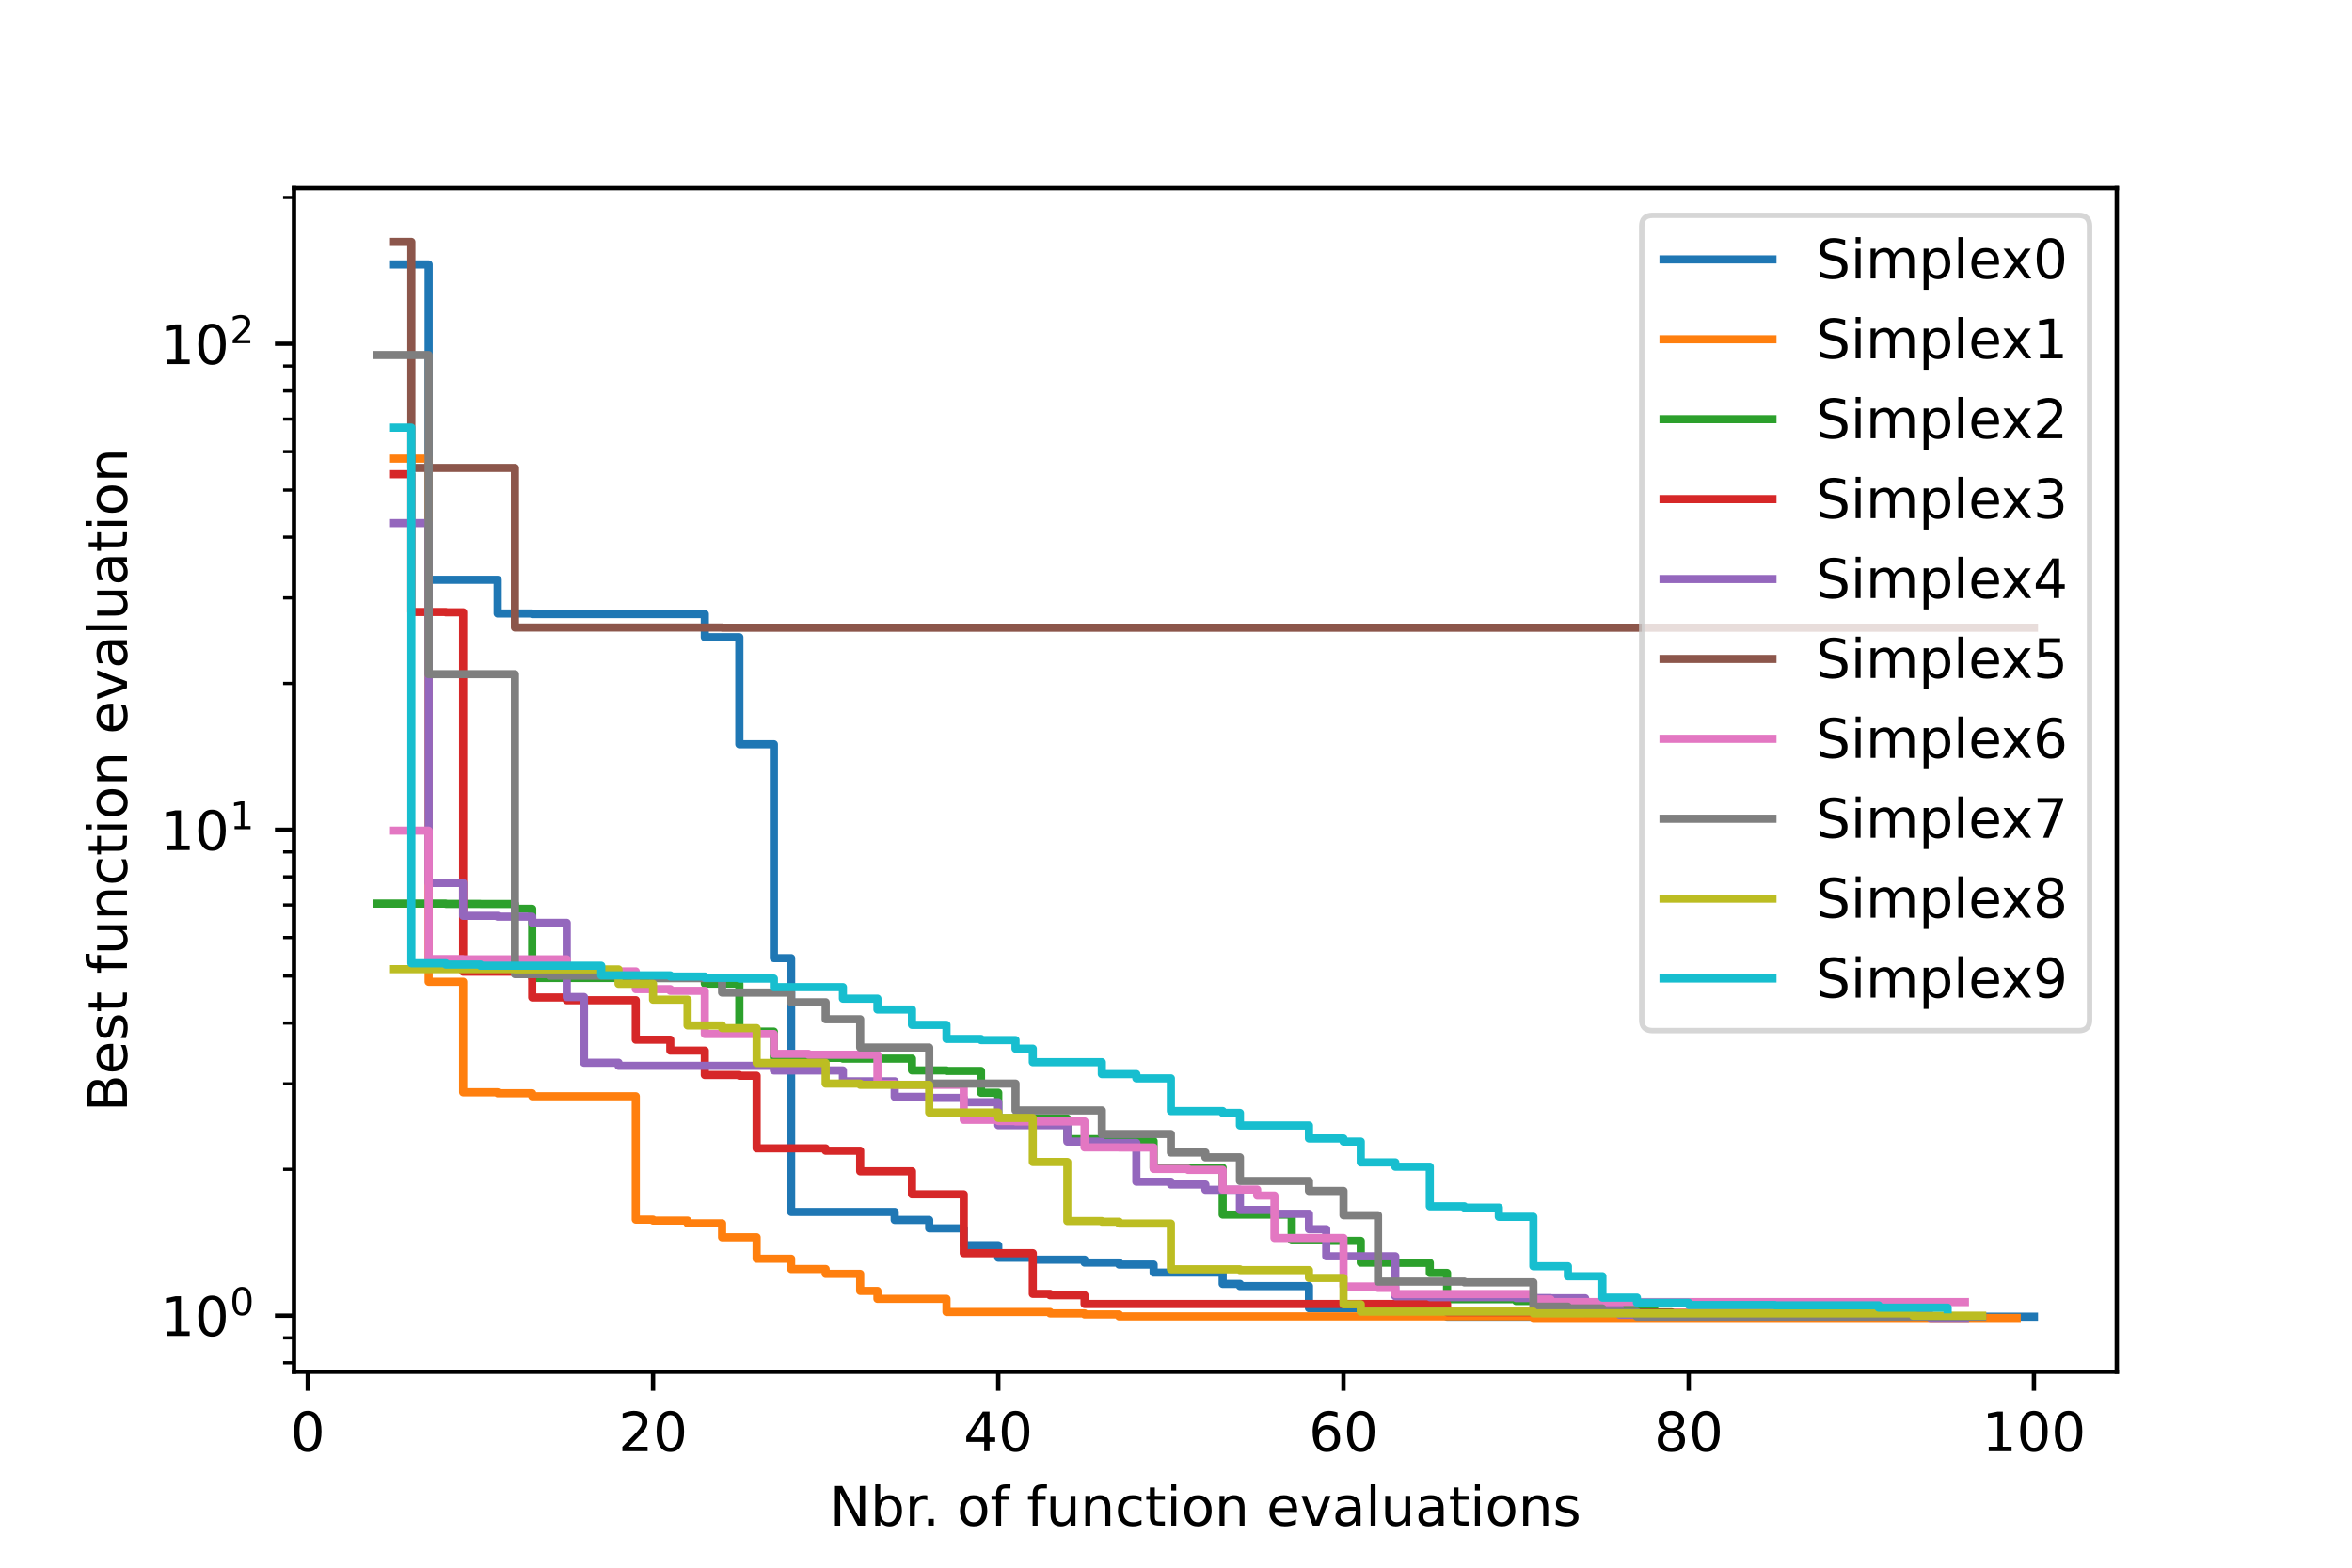 <?xml version="1.0" encoding="utf-8" standalone="no"?>
<!DOCTYPE svg PUBLIC "-//W3C//DTD SVG 1.1//EN"
  "http://www.w3.org/Graphics/SVG/1.1/DTD/svg11.dtd">
<!-- Created with matplotlib (https://matplotlib.org/) -->
<svg height="288pt" version="1.1" viewBox="0 0 432 288" width="432pt" xmlns="http://www.w3.org/2000/svg" xmlns:xlink="http://www.w3.org/1999/xlink">
 <defs>
  <style type="text/css">*{stroke-linecap:butt;stroke-linejoin:round;}</style>
 </defs>
 <g id="figure_1">
  <g id="patch_1">
   <path d="M 0 288 
L 432 288 
L 432 0 
L 0 0 
z
" style="fill:#ffffff;"/>
  </g>
  <g id="axes_1">
   <g id="patch_2">
    <path d="M 54 252 
L 388.8 252 
L 388.8 34.56 
L 54 34.56 
z
" style="fill:#ffffff;"/>
   </g>
   <g id="matplotlib.axis_1">
    <g id="xtick_1">
     <g id="line2d_1">
      <defs>
       <path d="M 0 0 
L 0 3.5 
" id="m7f0b4e3784" style="stroke:#000000;stroke-width:0.8;"/>
      </defs>
      <g>
       <use style="stroke:#000000;stroke-width:0.8;" x="56.536" xlink:href="#m7f0b4e3784" y="252"/>
      </g>
     </g>
     <g id="text_1">
      <!-- 0 -->
      <g transform="translate(53.355 266.598)scale(0.1 -0.1)">
       <defs>
        <path d="M 31.781 66.406 
Q 24.172 66.406 20.328 58.906 
Q 16.5 51.422 16.5 36.375 
Q 16.5 21.391 20.328 13.891 
Q 24.172 6.391 31.781 6.391 
Q 39.453 6.391 43.281 13.891 
Q 47.125 21.391 47.125 36.375 
Q 47.125 51.422 43.281 58.906 
Q 39.453 66.406 31.781 66.406 
z
M 31.781 74.219 
Q 44.047 74.219 50.516 64.516 
Q 56.984 54.828 56.984 36.375 
Q 56.984 17.969 50.516 8.266 
Q 44.047 -1.422 31.781 -1.422 
Q 19.531 -1.422 13.062 8.266 
Q 6.594 17.969 6.594 36.375 
Q 6.594 54.828 13.062 64.516 
Q 19.531 74.219 31.781 74.219 
z
" id="DejaVuSans-48"/>
       </defs>
       <use xlink:href="#DejaVuSans-48"/>
      </g>
     </g>
    </g>
    <g id="xtick_2">
     <g id="line2d_2">
      <g>
       <use style="stroke:#000000;stroke-width:0.8;" x="119.945" xlink:href="#m7f0b4e3784" y="252"/>
      </g>
     </g>
     <g id="text_2">
      <!-- 20 -->
      <g transform="translate(113.583 266.598)scale(0.1 -0.1)">
       <defs>
        <path d="M 19.188 8.297 
L 53.609 8.297 
L 53.609 0 
L 7.328 0 
L 7.328 8.297 
Q 12.938 14.109 22.625 23.891 
Q 32.328 33.688 34.812 36.531 
Q 39.547 41.844 41.422 45.531 
Q 43.312 49.219 43.312 52.781 
Q 43.312 58.594 39.234 62.25 
Q 35.156 65.922 28.609 65.922 
Q 23.969 65.922 18.812 64.312 
Q 13.672 62.703 7.812 59.422 
L 7.812 69.391 
Q 13.766 71.781 18.938 73 
Q 24.125 74.219 28.422 74.219 
Q 39.75 74.219 46.484 68.547 
Q 53.219 62.891 53.219 53.422 
Q 53.219 48.922 51.531 44.891 
Q 49.859 40.875 45.406 35.406 
Q 44.188 33.984 37.641 27.219 
Q 31.109 20.453 19.188 8.297 
z
" id="DejaVuSans-50"/>
       </defs>
       <use xlink:href="#DejaVuSans-50"/>
       <use x="63.623" xlink:href="#DejaVuSans-48"/>
      </g>
     </g>
    </g>
    <g id="xtick_3">
     <g id="line2d_3">
      <g>
       <use style="stroke:#000000;stroke-width:0.8;" x="183.355" xlink:href="#m7f0b4e3784" y="252"/>
      </g>
     </g>
     <g id="text_3">
      <!-- 40 -->
      <g transform="translate(176.992 266.598)scale(0.1 -0.1)">
       <defs>
        <path d="M 37.797 64.312 
L 12.891 25.391 
L 37.797 25.391 
z
M 35.203 72.906 
L 47.609 72.906 
L 47.609 25.391 
L 58.016 25.391 
L 58.016 17.188 
L 47.609 17.188 
L 47.609 0 
L 37.797 0 
L 37.797 17.188 
L 4.891 17.188 
L 4.891 26.703 
z
" id="DejaVuSans-52"/>
       </defs>
       <use xlink:href="#DejaVuSans-52"/>
       <use x="63.623" xlink:href="#DejaVuSans-48"/>
      </g>
     </g>
    </g>
    <g id="xtick_4">
     <g id="line2d_4">
      <g>
       <use style="stroke:#000000;stroke-width:0.8;" x="246.764" xlink:href="#m7f0b4e3784" y="252"/>
      </g>
     </g>
     <g id="text_4">
      <!-- 60 -->
      <g transform="translate(240.401 266.598)scale(0.1 -0.1)">
       <defs>
        <path d="M 33.016 40.375 
Q 26.375 40.375 22.484 35.828 
Q 18.609 31.297 18.609 23.391 
Q 18.609 15.531 22.484 10.953 
Q 26.375 6.391 33.016 6.391 
Q 39.656 6.391 43.531 10.953 
Q 47.406 15.531 47.406 23.391 
Q 47.406 31.297 43.531 35.828 
Q 39.656 40.375 33.016 40.375 
z
M 52.594 71.297 
L 52.594 62.312 
Q 48.875 64.062 45.094 64.984 
Q 41.312 65.922 37.594 65.922 
Q 27.828 65.922 22.672 59.328 
Q 17.531 52.734 16.797 39.406 
Q 19.672 43.656 24.016 45.922 
Q 28.375 48.188 33.594 48.188 
Q 44.578 48.188 50.953 41.516 
Q 57.328 34.859 57.328 23.391 
Q 57.328 12.156 50.688 5.359 
Q 44.047 -1.422 33.016 -1.422 
Q 20.359 -1.422 13.672 8.266 
Q 6.984 17.969 6.984 36.375 
Q 6.984 53.656 15.188 63.938 
Q 23.391 74.219 37.203 74.219 
Q 40.922 74.219 44.703 73.484 
Q 48.484 72.75 52.594 71.297 
z
" id="DejaVuSans-54"/>
       </defs>
       <use xlink:href="#DejaVuSans-54"/>
       <use x="63.623" xlink:href="#DejaVuSans-48"/>
      </g>
     </g>
    </g>
    <g id="xtick_5">
     <g id="line2d_5">
      <g>
       <use style="stroke:#000000;stroke-width:0.8;" x="310.173" xlink:href="#m7f0b4e3784" y="252"/>
      </g>
     </g>
     <g id="text_5">
      <!-- 80 -->
      <g transform="translate(303.81 266.598)scale(0.1 -0.1)">
       <defs>
        <path d="M 31.781 34.625 
Q 24.75 34.625 20.719 30.859 
Q 16.703 27.094 16.703 20.516 
Q 16.703 13.922 20.719 10.156 
Q 24.75 6.391 31.781 6.391 
Q 38.812 6.391 42.859 10.172 
Q 46.922 13.969 46.922 20.516 
Q 46.922 27.094 42.891 30.859 
Q 38.875 34.625 31.781 34.625 
z
M 21.922 38.812 
Q 15.578 40.375 12.031 44.719 
Q 8.5 49.078 8.5 55.328 
Q 8.5 64.062 14.719 69.141 
Q 20.953 74.219 31.781 74.219 
Q 42.672 74.219 48.875 69.141 
Q 55.078 64.062 55.078 55.328 
Q 55.078 49.078 51.531 44.719 
Q 48 40.375 41.703 38.812 
Q 48.828 37.156 52.797 32.312 
Q 56.781 27.484 56.781 20.516 
Q 56.781 9.906 50.312 4.234 
Q 43.844 -1.422 31.781 -1.422 
Q 19.734 -1.422 13.25 4.234 
Q 6.781 9.906 6.781 20.516 
Q 6.781 27.484 10.781 32.312 
Q 14.797 37.156 21.922 38.812 
z
M 18.312 54.391 
Q 18.312 48.734 21.844 45.562 
Q 25.391 42.391 31.781 42.391 
Q 38.141 42.391 41.719 45.562 
Q 45.312 48.734 45.312 54.391 
Q 45.312 60.062 41.719 63.234 
Q 38.141 66.406 31.781 66.406 
Q 25.391 66.406 21.844 63.234 
Q 18.312 60.062 18.312 54.391 
z
" id="DejaVuSans-56"/>
       </defs>
       <use xlink:href="#DejaVuSans-56"/>
       <use x="63.623" xlink:href="#DejaVuSans-48"/>
      </g>
     </g>
    </g>
    <g id="xtick_6">
     <g id="line2d_6">
      <g>
       <use style="stroke:#000000;stroke-width:0.8;" x="373.582" xlink:href="#m7f0b4e3784" y="252"/>
      </g>
     </g>
     <g id="text_6">
      <!-- 100 -->
      <g transform="translate(364.038 266.598)scale(0.1 -0.1)">
       <defs>
        <path d="M 12.406 8.297 
L 28.516 8.297 
L 28.516 63.922 
L 10.984 60.406 
L 10.984 69.391 
L 28.422 72.906 
L 38.281 72.906 
L 38.281 8.297 
L 54.391 8.297 
L 54.391 0 
L 12.406 0 
z
" id="DejaVuSans-49"/>
       </defs>
       <use xlink:href="#DejaVuSans-49"/>
       <use x="63.623" xlink:href="#DejaVuSans-48"/>
       <use x="127.246" xlink:href="#DejaVuSans-48"/>
      </g>
     </g>
    </g>
    <g id="text_7">
     <!-- Nbr. of function evaluations -->
     <g transform="translate(152.382 280.277)scale(0.1 -0.1)">
      <defs>
       <path d="M 9.812 72.906 
L 23.094 72.906 
L 55.422 11.922 
L 55.422 72.906 
L 64.984 72.906 
L 64.984 0 
L 51.703 0 
L 19.391 60.984 
L 19.391 0 
L 9.812 0 
z
" id="DejaVuSans-78"/>
       <path d="M 48.688 27.297 
Q 48.688 37.203 44.609 42.844 
Q 40.531 48.484 33.406 48.484 
Q 26.266 48.484 22.188 42.844 
Q 18.109 37.203 18.109 27.297 
Q 18.109 17.391 22.188 11.75 
Q 26.266 6.109 33.406 6.109 
Q 40.531 6.109 44.609 11.75 
Q 48.688 17.391 48.688 27.297 
z
M 18.109 46.391 
Q 20.953 51.266 25.266 53.625 
Q 29.594 56 35.594 56 
Q 45.562 56 51.781 48.094 
Q 58.016 40.188 58.016 27.297 
Q 58.016 14.406 51.781 6.484 
Q 45.562 -1.422 35.594 -1.422 
Q 29.594 -1.422 25.266 0.953 
Q 20.953 3.328 18.109 8.203 
L 18.109 0 
L 9.078 0 
L 9.078 75.984 
L 18.109 75.984 
z
" id="DejaVuSans-98"/>
       <path d="M 41.109 46.297 
Q 39.594 47.172 37.812 47.578 
Q 36.031 48 33.891 48 
Q 26.266 48 22.188 43.047 
Q 18.109 38.094 18.109 28.812 
L 18.109 0 
L 9.078 0 
L 9.078 54.688 
L 18.109 54.688 
L 18.109 46.188 
Q 20.953 51.172 25.484 53.578 
Q 30.031 56 36.531 56 
Q 37.453 56 38.578 55.875 
Q 39.703 55.766 41.062 55.516 
z
" id="DejaVuSans-114"/>
       <path d="M 10.688 12.406 
L 21 12.406 
L 21 0 
L 10.688 0 
z
" id="DejaVuSans-46"/>
       <path id="DejaVuSans-32"/>
       <path d="M 30.609 48.391 
Q 23.391 48.391 19.188 42.75 
Q 14.984 37.109 14.984 27.297 
Q 14.984 17.484 19.156 11.844 
Q 23.344 6.203 30.609 6.203 
Q 37.797 6.203 41.984 11.859 
Q 46.188 17.531 46.188 27.297 
Q 46.188 37.016 41.984 42.703 
Q 37.797 48.391 30.609 48.391 
z
M 30.609 56 
Q 42.328 56 49.016 48.375 
Q 55.719 40.766 55.719 27.297 
Q 55.719 13.875 49.016 6.219 
Q 42.328 -1.422 30.609 -1.422 
Q 18.844 -1.422 12.172 6.219 
Q 5.516 13.875 5.516 27.297 
Q 5.516 40.766 12.172 48.375 
Q 18.844 56 30.609 56 
z
" id="DejaVuSans-111"/>
       <path d="M 37.109 75.984 
L 37.109 68.5 
L 28.516 68.5 
Q 23.688 68.5 21.797 66.547 
Q 19.922 64.594 19.922 59.516 
L 19.922 54.688 
L 34.719 54.688 
L 34.719 47.703 
L 19.922 47.703 
L 19.922 0 
L 10.891 0 
L 10.891 47.703 
L 2.297 47.703 
L 2.297 54.688 
L 10.891 54.688 
L 10.891 58.5 
Q 10.891 67.625 15.141 71.797 
Q 19.391 75.984 28.609 75.984 
z
" id="DejaVuSans-102"/>
       <path d="M 8.5 21.578 
L 8.5 54.688 
L 17.484 54.688 
L 17.484 21.922 
Q 17.484 14.156 20.5 10.266 
Q 23.531 6.391 29.594 6.391 
Q 36.859 6.391 41.078 11.031 
Q 45.312 15.672 45.312 23.688 
L 45.312 54.688 
L 54.297 54.688 
L 54.297 0 
L 45.312 0 
L 45.312 8.406 
Q 42.047 3.422 37.719 1 
Q 33.406 -1.422 27.688 -1.422 
Q 18.266 -1.422 13.375 4.438 
Q 8.5 10.297 8.5 21.578 
z
M 31.109 56 
z
" id="DejaVuSans-117"/>
       <path d="M 54.891 33.016 
L 54.891 0 
L 45.906 0 
L 45.906 32.719 
Q 45.906 40.484 42.875 44.328 
Q 39.844 48.188 33.797 48.188 
Q 26.516 48.188 22.312 43.547 
Q 18.109 38.922 18.109 30.906 
L 18.109 0 
L 9.078 0 
L 9.078 54.688 
L 18.109 54.688 
L 18.109 46.188 
Q 21.344 51.125 25.703 53.562 
Q 30.078 56 35.797 56 
Q 45.219 56 50.047 50.172 
Q 54.891 44.344 54.891 33.016 
z
" id="DejaVuSans-110"/>
       <path d="M 48.781 52.594 
L 48.781 44.188 
Q 44.969 46.297 41.141 47.344 
Q 37.312 48.391 33.406 48.391 
Q 24.656 48.391 19.812 42.844 
Q 14.984 37.312 14.984 27.297 
Q 14.984 17.281 19.812 11.734 
Q 24.656 6.203 33.406 6.203 
Q 37.312 6.203 41.141 7.25 
Q 44.969 8.297 48.781 10.406 
L 48.781 2.094 
Q 45.016 0.344 40.984 -0.531 
Q 36.969 -1.422 32.422 -1.422 
Q 20.062 -1.422 12.781 6.344 
Q 5.516 14.109 5.516 27.297 
Q 5.516 40.672 12.859 48.328 
Q 20.219 56 33.016 56 
Q 37.156 56 41.109 55.141 
Q 45.062 54.297 48.781 52.594 
z
" id="DejaVuSans-99"/>
       <path d="M 18.312 70.219 
L 18.312 54.688 
L 36.812 54.688 
L 36.812 47.703 
L 18.312 47.703 
L 18.312 18.016 
Q 18.312 11.328 20.141 9.422 
Q 21.969 7.516 27.594 7.516 
L 36.812 7.516 
L 36.812 0 
L 27.594 0 
Q 17.188 0 13.234 3.875 
Q 9.281 7.766 9.281 18.016 
L 9.281 47.703 
L 2.688 47.703 
L 2.688 54.688 
L 9.281 54.688 
L 9.281 70.219 
z
" id="DejaVuSans-116"/>
       <path d="M 9.422 54.688 
L 18.406 54.688 
L 18.406 0 
L 9.422 0 
z
M 9.422 75.984 
L 18.406 75.984 
L 18.406 64.594 
L 9.422 64.594 
z
" id="DejaVuSans-105"/>
       <path d="M 56.203 29.594 
L 56.203 25.203 
L 14.891 25.203 
Q 15.484 15.922 20.484 11.062 
Q 25.484 6.203 34.422 6.203 
Q 39.594 6.203 44.453 7.469 
Q 49.312 8.734 54.109 11.281 
L 54.109 2.781 
Q 49.266 0.734 44.188 -0.344 
Q 39.109 -1.422 33.891 -1.422 
Q 20.797 -1.422 13.156 6.188 
Q 5.516 13.812 5.516 26.812 
Q 5.516 40.234 12.766 48.109 
Q 20.016 56 32.328 56 
Q 43.359 56 49.781 48.891 
Q 56.203 41.797 56.203 29.594 
z
M 47.219 32.234 
Q 47.125 39.594 43.094 43.984 
Q 39.062 48.391 32.422 48.391 
Q 24.906 48.391 20.391 44.141 
Q 15.875 39.891 15.188 32.172 
z
" id="DejaVuSans-101"/>
       <path d="M 2.984 54.688 
L 12.5 54.688 
L 29.594 8.797 
L 46.688 54.688 
L 56.203 54.688 
L 35.688 0 
L 23.484 0 
z
" id="DejaVuSans-118"/>
       <path d="M 34.281 27.484 
Q 23.391 27.484 19.188 25 
Q 14.984 22.516 14.984 16.5 
Q 14.984 11.719 18.141 8.906 
Q 21.297 6.109 26.703 6.109 
Q 34.188 6.109 38.703 11.406 
Q 43.219 16.703 43.219 25.484 
L 43.219 27.484 
z
M 52.203 31.203 
L 52.203 0 
L 43.219 0 
L 43.219 8.297 
Q 40.141 3.328 35.547 0.953 
Q 30.953 -1.422 24.312 -1.422 
Q 15.922 -1.422 10.953 3.297 
Q 6 8.016 6 15.922 
Q 6 25.141 12.172 29.828 
Q 18.359 34.516 30.609 34.516 
L 43.219 34.516 
L 43.219 35.406 
Q 43.219 41.609 39.141 45 
Q 35.062 48.391 27.688 48.391 
Q 23 48.391 18.547 47.266 
Q 14.109 46.141 10.016 43.891 
L 10.016 52.203 
Q 14.938 54.109 19.578 55.047 
Q 24.219 56 28.609 56 
Q 40.484 56 46.344 49.844 
Q 52.203 43.703 52.203 31.203 
z
" id="DejaVuSans-97"/>
       <path d="M 9.422 75.984 
L 18.406 75.984 
L 18.406 0 
L 9.422 0 
z
" id="DejaVuSans-108"/>
       <path d="M 44.281 53.078 
L 44.281 44.578 
Q 40.484 46.531 36.375 47.5 
Q 32.281 48.484 27.875 48.484 
Q 21.188 48.484 17.844 46.438 
Q 14.5 44.391 14.5 40.281 
Q 14.5 37.156 16.891 35.375 
Q 19.281 33.594 26.516 31.984 
L 29.594 31.297 
Q 39.156 29.25 43.188 25.516 
Q 47.219 21.781 47.219 15.094 
Q 47.219 7.469 41.188 3.016 
Q 35.156 -1.422 24.609 -1.422 
Q 20.219 -1.422 15.453 -0.562 
Q 10.688 0.297 5.422 2 
L 5.422 11.281 
Q 10.406 8.688 15.234 7.391 
Q 20.062 6.109 24.812 6.109 
Q 31.156 6.109 34.562 8.281 
Q 37.984 10.453 37.984 14.406 
Q 37.984 18.062 35.516 20.016 
Q 33.062 21.969 24.703 23.781 
L 21.578 24.516 
Q 13.234 26.266 9.516 29.906 
Q 5.812 33.547 5.812 39.891 
Q 5.812 47.609 11.281 51.797 
Q 16.75 56 26.812 56 
Q 31.781 56 36.172 55.266 
Q 40.578 54.547 44.281 53.078 
z
" id="DejaVuSans-115"/>
      </defs>
      <use xlink:href="#DejaVuSans-78"/>
      <use x="74.805" xlink:href="#DejaVuSans-98"/>
      <use x="138.281" xlink:href="#DejaVuSans-114"/>
      <use x="170.27" xlink:href="#DejaVuSans-46"/>
      <use x="202.057" xlink:href="#DejaVuSans-32"/>
      <use x="233.844" xlink:href="#DejaVuSans-111"/>
      <use x="295.025" xlink:href="#DejaVuSans-102"/>
      <use x="330.23" xlink:href="#DejaVuSans-32"/>
      <use x="362.018" xlink:href="#DejaVuSans-102"/>
      <use x="397.223" xlink:href="#DejaVuSans-117"/>
      <use x="460.602" xlink:href="#DejaVuSans-110"/>
      <use x="523.98" xlink:href="#DejaVuSans-99"/>
      <use x="578.961" xlink:href="#DejaVuSans-116"/>
      <use x="618.17" xlink:href="#DejaVuSans-105"/>
      <use x="645.953" xlink:href="#DejaVuSans-111"/>
      <use x="707.135" xlink:href="#DejaVuSans-110"/>
      <use x="770.514" xlink:href="#DejaVuSans-32"/>
      <use x="802.301" xlink:href="#DejaVuSans-101"/>
      <use x="863.824" xlink:href="#DejaVuSans-118"/>
      <use x="923.004" xlink:href="#DejaVuSans-97"/>
      <use x="984.283" xlink:href="#DejaVuSans-108"/>
      <use x="1012.066" xlink:href="#DejaVuSans-117"/>
      <use x="1075.445" xlink:href="#DejaVuSans-97"/>
      <use x="1136.725" xlink:href="#DejaVuSans-116"/>
      <use x="1175.934" xlink:href="#DejaVuSans-105"/>
      <use x="1203.717" xlink:href="#DejaVuSans-111"/>
      <use x="1264.898" xlink:href="#DejaVuSans-110"/>
      <use x="1328.277" xlink:href="#DejaVuSans-115"/>
     </g>
    </g>
   </g>
   <g id="matplotlib.axis_2">
    <g id="ytick_1">
     <g id="line2d_7">
      <defs>
       <path d="M 0 0 
L -3.5 0 
" id="md6ba3165e8" style="stroke:#000000;stroke-width:0.8;"/>
      </defs>
      <g>
       <use style="stroke:#000000;stroke-width:0.8;" x="54" xlink:href="#md6ba3165e8" y="241.7"/>
      </g>
     </g>
     <g id="text_8">
      <!-- $\mathdefault{10^{0}}$ -->
      <g transform="translate(29.4 245.5)scale(0.1 -0.1)">
       <use transform="translate(0 0.766)" xlink:href="#DejaVuSans-49"/>
       <use transform="translate(63.623 0.766)" xlink:href="#DejaVuSans-48"/>
       <use transform="translate(128.203 39.047)scale(0.7)" xlink:href="#DejaVuSans-48"/>
      </g>
     </g>
    </g>
    <g id="ytick_2">
     <g id="line2d_8">
      <g>
       <use style="stroke:#000000;stroke-width:0.8;" x="54" xlink:href="#md6ba3165e8" y="152.43"/>
      </g>
     </g>
     <g id="text_9">
      <!-- $\mathdefault{10^{1}}$ -->
      <g transform="translate(29.4 156.229)scale(0.1 -0.1)">
       <use transform="translate(0 0.684)" xlink:href="#DejaVuSans-49"/>
       <use transform="translate(63.623 0.684)" xlink:href="#DejaVuSans-48"/>
       <use transform="translate(128.203 38.966)scale(0.7)" xlink:href="#DejaVuSans-49"/>
      </g>
     </g>
    </g>
    <g id="ytick_3">
     <g id="line2d_9">
      <g>
       <use style="stroke:#000000;stroke-width:0.8;" x="54" xlink:href="#md6ba3165e8" y="63.159"/>
      </g>
     </g>
     <g id="text_10">
      <!-- $\mathdefault{10^{2}}$ -->
      <g transform="translate(29.4 66.958)scale(0.1 -0.1)">
       <use transform="translate(0 0.766)" xlink:href="#DejaVuSans-49"/>
       <use transform="translate(63.623 0.766)" xlink:href="#DejaVuSans-48"/>
       <use transform="translate(128.203 39.047)scale(0.7)" xlink:href="#DejaVuSans-50"/>
      </g>
     </g>
    </g>
    <g id="ytick_4">
     <g id="line2d_10">
      <defs>
       <path d="M 0 0 
L -2 0 
" id="mbe783787c5" style="stroke:#000000;stroke-width:0.6;"/>
      </defs>
      <g>
       <use style="stroke:#000000;stroke-width:0.6;" x="54" xlink:href="#mbe783787c5" y="250.352"/>
      </g>
     </g>
    </g>
    <g id="ytick_5">
     <g id="line2d_11">
      <g>
       <use style="stroke:#000000;stroke-width:0.6;" x="54" xlink:href="#mbe783787c5" y="245.785"/>
      </g>
     </g>
    </g>
    <g id="ytick_6">
     <g id="line2d_12">
      <g>
       <use style="stroke:#000000;stroke-width:0.6;" x="54" xlink:href="#mbe783787c5" y="214.827"/>
      </g>
     </g>
    </g>
    <g id="ytick_7">
     <g id="line2d_13">
      <g>
       <use style="stroke:#000000;stroke-width:0.6;" x="54" xlink:href="#mbe783787c5" y="199.107"/>
      </g>
     </g>
    </g>
    <g id="ytick_8">
     <g id="line2d_14">
      <g>
       <use style="stroke:#000000;stroke-width:0.6;" x="54" xlink:href="#mbe783787c5" y="187.954"/>
      </g>
     </g>
    </g>
    <g id="ytick_9">
     <g id="line2d_15">
      <g>
       <use style="stroke:#000000;stroke-width:0.6;" x="54" xlink:href="#mbe783787c5" y="179.303"/>
      </g>
     </g>
    </g>
    <g id="ytick_10">
     <g id="line2d_16">
      <g>
       <use style="stroke:#000000;stroke-width:0.6;" x="54" xlink:href="#mbe783787c5" y="172.234"/>
      </g>
     </g>
    </g>
    <g id="ytick_11">
     <g id="line2d_17">
      <g>
       <use style="stroke:#000000;stroke-width:0.6;" x="54" xlink:href="#mbe783787c5" y="166.258"/>
      </g>
     </g>
    </g>
    <g id="ytick_12">
     <g id="line2d_18">
      <g>
       <use style="stroke:#000000;stroke-width:0.6;" x="54" xlink:href="#mbe783787c5" y="161.081"/>
      </g>
     </g>
    </g>
    <g id="ytick_13">
     <g id="line2d_19">
      <g>
       <use style="stroke:#000000;stroke-width:0.6;" x="54" xlink:href="#mbe783787c5" y="156.514"/>
      </g>
     </g>
    </g>
    <g id="ytick_14">
     <g id="line2d_20">
      <g>
       <use style="stroke:#000000;stroke-width:0.6;" x="54" xlink:href="#mbe783787c5" y="125.556"/>
      </g>
     </g>
    </g>
    <g id="ytick_15">
     <g id="line2d_21">
      <g>
       <use style="stroke:#000000;stroke-width:0.6;" x="54" xlink:href="#mbe783787c5" y="109.836"/>
      </g>
     </g>
    </g>
    <g id="ytick_16">
     <g id="line2d_22">
      <g>
       <use style="stroke:#000000;stroke-width:0.6;" x="54" xlink:href="#mbe783787c5" y="98.683"/>
      </g>
     </g>
    </g>
    <g id="ytick_17">
     <g id="line2d_23">
      <g>
       <use style="stroke:#000000;stroke-width:0.6;" x="54" xlink:href="#mbe783787c5" y="90.032"/>
      </g>
     </g>
    </g>
    <g id="ytick_18">
     <g id="line2d_24">
      <g>
       <use style="stroke:#000000;stroke-width:0.6;" x="54" xlink:href="#mbe783787c5" y="82.963"/>
      </g>
     </g>
    </g>
    <g id="ytick_19">
     <g id="line2d_25">
      <g>
       <use style="stroke:#000000;stroke-width:0.6;" x="54" xlink:href="#mbe783787c5" y="76.987"/>
      </g>
     </g>
    </g>
    <g id="ytick_20">
     <g id="line2d_26">
      <g>
       <use style="stroke:#000000;stroke-width:0.6;" x="54" xlink:href="#mbe783787c5" y="71.81"/>
      </g>
     </g>
    </g>
    <g id="ytick_21">
     <g id="line2d_27">
      <g>
       <use style="stroke:#000000;stroke-width:0.6;" x="54" xlink:href="#mbe783787c5" y="67.243"/>
      </g>
     </g>
    </g>
    <g id="ytick_22">
     <g id="line2d_28">
      <g>
       <use style="stroke:#000000;stroke-width:0.6;" x="54" xlink:href="#mbe783787c5" y="36.285"/>
      </g>
     </g>
    </g>
    <g id="text_11">
     <!-- Best function evaluation -->
     <g transform="translate(23.32 204.253)rotate(-90)scale(0.1 -0.1)">
      <defs>
       <path d="M 19.672 34.812 
L 19.672 8.109 
L 35.5 8.109 
Q 43.453 8.109 47.281 11.406 
Q 51.125 14.703 51.125 21.484 
Q 51.125 28.328 47.281 31.562 
Q 43.453 34.812 35.5 34.812 
z
M 19.672 64.797 
L 19.672 42.828 
L 34.281 42.828 
Q 41.5 42.828 45.031 45.531 
Q 48.578 48.25 48.578 53.812 
Q 48.578 59.328 45.031 62.062 
Q 41.5 64.797 34.281 64.797 
z
M 9.812 72.906 
L 35.016 72.906 
Q 46.297 72.906 52.391 68.219 
Q 58.5 63.531 58.5 54.891 
Q 58.5 48.188 55.375 44.234 
Q 52.25 40.281 46.188 39.312 
Q 53.469 37.75 57.5 32.781 
Q 61.531 27.828 61.531 20.406 
Q 61.531 10.641 54.891 5.312 
Q 48.25 0 35.984 0 
L 9.812 0 
z
" id="DejaVuSans-66"/>
      </defs>
      <use xlink:href="#DejaVuSans-66"/>
      <use x="68.604" xlink:href="#DejaVuSans-101"/>
      <use x="130.127" xlink:href="#DejaVuSans-115"/>
      <use x="182.227" xlink:href="#DejaVuSans-116"/>
      <use x="221.436" xlink:href="#DejaVuSans-32"/>
      <use x="253.223" xlink:href="#DejaVuSans-102"/>
      <use x="288.428" xlink:href="#DejaVuSans-117"/>
      <use x="351.807" xlink:href="#DejaVuSans-110"/>
      <use x="415.186" xlink:href="#DejaVuSans-99"/>
      <use x="470.166" xlink:href="#DejaVuSans-116"/>
      <use x="509.375" xlink:href="#DejaVuSans-105"/>
      <use x="537.158" xlink:href="#DejaVuSans-111"/>
      <use x="598.34" xlink:href="#DejaVuSans-110"/>
      <use x="661.719" xlink:href="#DejaVuSans-32"/>
      <use x="693.506" xlink:href="#DejaVuSans-101"/>
      <use x="755.029" xlink:href="#DejaVuSans-118"/>
      <use x="814.209" xlink:href="#DejaVuSans-97"/>
      <use x="875.488" xlink:href="#DejaVuSans-108"/>
      <use x="903.271" xlink:href="#DejaVuSans-117"/>
      <use x="966.65" xlink:href="#DejaVuSans-97"/>
      <use x="1027.93" xlink:href="#DejaVuSans-116"/>
      <use x="1067.139" xlink:href="#DejaVuSans-105"/>
      <use x="1094.922" xlink:href="#DejaVuSans-111"/>
      <use x="1156.104" xlink:href="#DejaVuSans-110"/>
     </g>
    </g>
   </g>
   <g id="line2d_29">
    <path clip-path="url(#p560d3b3268)" d="M 72.389 48.585 
L 78.73 48.585 
L 78.73 106.517 
L 85.07 106.517 
L 85.07 106.517 
L 91.411 106.517 
L 91.411 112.704 
L 97.752 112.704 
L 97.752 112.803 
L 104.093 112.803 
L 104.093 112.803 
L 110.434 112.803 
L 110.434 112.803 
L 116.775 112.803 
L 116.775 112.803 
L 123.116 112.803 
L 123.116 112.803 
L 129.457 112.803 
L 129.457 117.067 
L 135.798 117.067 
L 135.798 136.731 
L 142.139 136.731 
L 142.139 176.021 
L 145.309 176.021 
L 145.309 222.644 
L 151.65 222.644 
L 151.65 222.644 
L 157.991 222.644 
L 157.991 222.644 
L 164.332 222.644 
L 164.332 224.117 
L 170.673 224.117 
L 170.673 225.663 
L 177.014 225.663 
L 177.014 228.757 
L 183.355 228.757 
L 183.355 231.052 
L 189.695 231.052 
L 189.695 231.411 
L 196.036 231.411 
L 196.036 231.411 
L 199.207 231.411 
L 199.207 231.948 
L 205.548 231.948 
L 205.548 232.312 
L 211.889 232.312 
L 211.889 233.789 
L 218.23 233.789 
L 218.23 233.789 
L 224.57 233.789 
L 224.57 235.858 
L 227.741 235.858 
L 227.741 236.266 
L 234.082 236.266 
L 234.082 236.266 
L 240.423 236.266 
L 240.423 240.323 
L 246.764 240.323 
L 246.764 240.323 
L 253.105 240.323 
L 253.105 240.323 
L 259.445 240.323 
L 259.445 240.323 
L 265.786 240.323 
L 265.786 241.885 
L 272.127 241.885 
L 272.127 241.885 
L 278.468 241.885 
L 278.468 241.885 
L 284.809 241.885 
L 284.809 241.885 
L 291.15 241.885 
L 291.15 241.885 
L 297.491 241.885 
L 297.491 241.885 
L 303.832 241.885 
L 303.832 241.885 
L 310.173 241.885 
L 310.173 241.885 
L 316.514 241.885 
L 316.514 241.885 
L 322.855 241.885 
L 322.855 241.885 
L 329.195 241.885 
L 329.195 241.885 
L 335.536 241.885 
L 335.536 241.885 
L 341.877 241.885 
L 341.877 241.885 
L 348.218 241.885 
L 348.218 241.885 
L 354.559 241.885 
L 354.559 241.885 
L 360.9 241.885 
L 360.9 241.885 
L 367.241 241.885 
L 367.241 241.885 
L 373.582 241.885 
L 373.582 241.885 
" style="fill:none;stroke:#1f77b4;stroke-linecap:square;stroke-width:1.5;"/>
   </g>
   <g id="line2d_30">
    <path clip-path="url(#p560d3b3268)" d="M 72.389 84.247 
L 78.73 84.247 
L 78.73 180.364 
L 85.07 180.364 
L 85.07 200.662 
L 91.411 200.662 
L 91.411 200.844 
L 97.752 200.844 
L 97.752 201.396 
L 104.093 201.396 
L 104.093 201.396 
L 110.434 201.396 
L 110.434 201.396 
L 116.775 201.396 
L 116.775 224.059 
L 119.945 224.059 
L 119.945 224.236 
L 126.286 224.236 
L 126.286 224.746 
L 132.627 224.746 
L 132.627 227.3 
L 138.968 227.3 
L 138.968 231.237 
L 145.309 231.237 
L 145.309 233.134 
L 151.65 233.134 
L 151.65 234.022 
L 157.991 234.022 
L 157.991 237.148 
L 161.161 237.148 
L 161.161 238.601 
L 167.502 238.601 
L 167.502 238.601 
L 173.843 238.601 
L 173.843 241.017 
L 180.184 241.017 
L 180.184 241.017 
L 186.525 241.017 
L 186.525 241.017 
L 192.866 241.017 
L 192.866 241.28 
L 199.207 241.28 
L 199.207 241.475 
L 205.548 241.475 
L 205.548 241.831 
L 211.889 241.831 
L 211.889 241.831 
L 215.059 241.831 
L 215.059 241.831 
L 221.4 241.831 
L 221.4 241.831 
L 227.741 241.831 
L 227.741 241.831 
L 234.082 241.831 
L 234.082 241.831 
L 240.423 241.831 
L 240.423 241.831 
L 246.764 241.831 
L 246.764 241.831 
L 253.105 241.831 
L 253.105 241.831 
L 259.445 241.831 
L 259.445 241.831 
L 265.786 241.831 
L 265.786 241.831 
L 268.957 241.831 
L 268.957 241.831 
L 275.298 241.831 
L 275.298 241.831 
L 281.639 241.831 
L 281.639 242.116 
L 287.98 242.116 
L 287.98 242.116 
L 294.32 242.116 
L 294.32 242.116 
L 300.661 242.116 
L 300.661 242.116 
L 307.002 242.116 
L 307.002 242.116 
L 313.343 242.116 
L 313.343 242.116 
L 319.684 242.116 
L 319.684 242.116 
L 326.025 242.116 
L 326.025 242.116 
L 332.366 242.116 
L 332.366 242.116 
L 338.707 242.116 
L 338.707 242.116 
L 345.048 242.116 
L 345.048 242.116 
L 351.389 242.116 
L 351.389 242.116 
L 357.73 242.116 
L 357.73 242.116 
L 364.07 242.116 
L 364.07 242.116 
L 370.411 242.116 
L 370.411 242.116 
" style="fill:none;stroke:#ff7f0e;stroke-linecap:square;stroke-width:1.5;"/>
   </g>
   <g id="line2d_31">
    <path clip-path="url(#p560d3b3268)" d="M 69.218 165.997 
L 75.559 165.997 
L 75.559 165.997 
L 81.9 165.997 
L 81.9 166.054 
L 88.241 166.054 
L 88.241 166.068 
L 94.582 166.068 
L 94.582 166.961 
L 97.752 166.961 
L 97.752 179.668 
L 104.093 179.668 
L 104.093 179.668 
L 110.434 179.668 
L 110.434 179.668 
L 116.775 179.668 
L 116.775 179.668 
L 123.116 179.668 
L 123.116 179.668 
L 129.457 179.668 
L 129.457 180.7 
L 135.798 180.7 
L 135.798 189.518 
L 142.139 189.518 
L 142.139 194.299 
L 145.309 194.299 
L 145.309 194.299 
L 151.65 194.299 
L 151.65 194.344 
L 154.82 194.344 
L 154.82 194.48 
L 161.161 194.48 
L 161.161 194.48 
L 167.502 194.48 
L 167.502 196.643 
L 173.843 196.643 
L 173.843 196.741 
L 180.184 196.741 
L 180.184 200.745 
L 183.355 200.745 
L 183.355 205.426 
L 189.695 205.426 
L 189.695 205.492 
L 196.036 205.492 
L 196.036 209.272 
L 202.377 209.272 
L 202.377 209.272 
L 208.718 209.272 
L 208.718 209.623 
L 211.889 209.623 
L 211.889 214.539 
L 218.23 214.539 
L 218.23 214.539 
L 224.57 214.539 
L 224.57 223.127 
L 227.741 223.127 
L 227.741 223.127 
L 234.082 223.127 
L 234.082 223.127 
L 237.252 223.127 
L 237.252 227.854 
L 243.593 227.854 
L 243.593 227.962 
L 249.934 227.962 
L 249.934 231.958 
L 256.275 231.958 
L 256.275 231.992 
L 262.616 231.992 
L 262.616 233.85 
L 265.786 233.85 
L 265.786 238.675 
L 272.127 238.675 
L 272.127 238.675 
L 278.468 238.675 
L 278.468 239.009 
L 284.809 239.009 
L 284.809 240.012 
L 291.15 240.012 
L 291.15 240.213 
L 297.491 240.213 
L 297.491 240.213 
L 303.832 240.213 
L 303.832 241.078 
L 307.002 241.078 
L 307.002 241.772 
L 313.343 241.772 
L 313.343 241.772 
L 316.514 241.772 
L 316.514 241.772 
L 322.855 241.772 
L 322.855 241.772 
L 329.195 241.772 
L 329.195 241.772 
L 335.536 241.772 
L 335.536 241.772 
L 341.877 241.772 
L 341.877 241.772 
L 348.218 241.772 
L 348.218 241.772 
" style="fill:none;stroke:#2ca02c;stroke-linecap:square;stroke-width:1.5;"/>
   </g>
   <g id="line2d_32">
    <path clip-path="url(#p560d3b3268)" d="M 72.389 87.118 
L 75.559 87.118 
L 75.559 112.421 
L 81.9 112.421 
L 81.9 112.484 
L 85.07 112.484 
L 85.07 178.516 
L 91.411 178.516 
L 91.411 178.516 
L 97.752 178.516 
L 97.752 183.247 
L 104.093 183.247 
L 104.093 183.753 
L 110.434 183.753 
L 110.434 183.753 
L 116.775 183.753 
L 116.775 191.005 
L 123.116 191.005 
L 123.116 193.008 
L 129.457 193.008 
L 129.457 197.487 
L 135.798 197.487 
L 135.798 197.627 
L 138.968 197.627 
L 138.968 210.968 
L 145.309 210.968 
L 145.309 210.968 
L 151.65 210.968 
L 151.65 211.402 
L 157.991 211.402 
L 157.991 215.181 
L 164.332 215.181 
L 164.332 215.181 
L 167.502 215.181 
L 167.502 219.413 
L 173.843 219.413 
L 173.843 219.413 
L 177.014 219.413 
L 177.014 230.221 
L 183.355 230.221 
L 183.355 230.221 
L 189.695 230.221 
L 189.695 237.688 
L 192.866 237.688 
L 192.866 237.944 
L 199.207 237.944 
L 199.207 239.553 
L 202.377 239.553 
L 202.377 239.553 
L 205.548 239.553 
L 205.548 239.553 
L 211.889 239.553 
L 211.889 239.553 
L 218.23 239.553 
L 218.23 239.553 
L 224.57 239.553 
L 224.57 239.553 
L 230.911 239.553 
L 230.911 239.553 
L 234.082 239.553 
L 234.082 239.553 
L 240.423 239.553 
L 240.423 239.553 
L 246.764 239.553 
L 246.764 239.553 
L 253.105 239.553 
L 253.105 239.553 
L 259.445 239.553 
L 259.445 239.553 
L 265.786 239.553 
L 265.786 241.049 
L 272.127 241.049 
L 272.127 241.049 
L 278.468 241.049 
L 278.468 241.049 
L 284.809 241.049 
L 284.809 241.049 
L 291.15 241.049 
L 291.15 241.186 
L 294.32 241.186 
L 294.32 241.186 
L 300.661 241.186 
L 300.661 241.186 
L 307.002 241.186 
L 307.002 241.186 
L 313.343 241.186 
L 313.343 241.186 
L 319.684 241.186 
L 319.684 241.186 
L 326.025 241.186 
L 326.025 241.186 
L 332.366 241.186 
L 332.366 241.186 
L 338.707 241.186 
L 338.707 241.186 
L 345.048 241.186 
L 345.048 241.186 
L 351.389 241.186 
L 351.389 241.186 
" style="fill:none;stroke:#d62728;stroke-linecap:square;stroke-width:1.5;"/>
   </g>
   <g id="line2d_33">
    <path clip-path="url(#p560d3b3268)" d="M 72.389 96.099 
L 78.73 96.099 
L 78.73 162.203 
L 85.07 162.203 
L 85.07 168.246 
L 91.411 168.246 
L 91.411 168.403 
L 97.752 168.403 
L 97.752 169.541 
L 104.093 169.541 
L 104.093 183.17 
L 107.264 183.17 
L 107.264 195.236 
L 113.605 195.236 
L 113.605 195.804 
L 119.945 195.804 
L 119.945 195.804 
L 126.286 195.804 
L 126.286 195.804 
L 132.627 195.804 
L 132.627 195.804 
L 138.968 195.804 
L 138.968 195.804 
L 142.139 195.804 
L 142.139 196.652 
L 148.48 196.652 
L 148.48 196.652 
L 154.82 196.652 
L 154.82 198.647 
L 161.161 198.647 
L 161.161 198.647 
L 164.332 198.647 
L 164.332 201.494 
L 170.673 201.494 
L 170.673 201.697 
L 177.014 201.697 
L 177.014 202.489 
L 183.355 202.489 
L 183.355 206.716 
L 189.695 206.716 
L 189.695 206.716 
L 196.036 206.716 
L 196.036 209.724 
L 202.377 209.724 
L 202.377 209.969 
L 208.718 209.969 
L 208.718 217.094 
L 215.059 217.094 
L 215.059 217.613 
L 221.4 217.613 
L 221.4 218.581 
L 227.741 218.581 
L 227.741 222.28 
L 234.082 222.28 
L 234.082 222.982 
L 240.423 222.982 
L 240.423 225.811 
L 243.593 225.811 
L 243.593 230.793 
L 249.934 230.793 
L 249.934 230.793 
L 256.275 230.793 
L 256.275 238.129 
L 262.616 238.129 
L 262.616 238.3 
L 268.957 238.3 
L 268.957 238.3 
L 272.127 238.3 
L 272.127 238.3 
L 278.468 238.3 
L 278.468 238.464 
L 284.809 238.464 
L 284.809 238.498 
L 291.15 238.498 
L 291.15 240.264 
L 297.491 240.264 
L 297.491 241.54 
L 300.661 241.54 
L 300.661 241.54 
L 303.832 241.54 
L 303.832 241.54 
L 310.173 241.54 
L 310.173 241.54 
L 316.514 241.54 
L 316.514 241.54 
L 322.855 241.54 
L 322.855 241.54 
L 329.195 241.54 
L 329.195 241.54 
L 335.536 241.54 
L 335.536 241.54 
L 341.877 241.54 
L 341.877 241.54 
L 348.218 241.54 
L 348.218 241.54 
L 354.559 241.54 
L 354.559 242.112 
L 360.9 242.112 
L 360.9 242.112 
" style="fill:none;stroke:#9467bd;stroke-linecap:square;stroke-width:1.5;"/>
   </g>
   <g id="line2d_34">
    <path clip-path="url(#p560d3b3268)" d="M 72.389 44.444 
L 75.559 44.444 
L 75.559 85.962 
L 81.9 85.962 
L 81.9 85.962 
L 88.241 85.962 
L 88.241 85.962 
L 94.582 85.962 
L 94.582 115.28 
L 100.923 115.28 
L 100.923 115.28 
L 107.264 115.28 
L 107.264 115.28 
L 113.605 115.28 
L 113.605 115.28 
L 119.945 115.28 
L 119.945 115.28 
L 126.286 115.28 
L 126.286 115.28 
L 132.627 115.28 
L 132.627 115.315 
L 138.968 115.315 
L 138.968 115.315 
L 145.309 115.315 
L 145.309 115.315 
L 151.65 115.315 
L 151.65 115.315 
L 157.991 115.315 
L 157.991 115.315 
L 164.332 115.315 
L 164.332 115.315 
L 170.673 115.315 
L 170.673 115.315 
L 177.014 115.315 
L 177.014 115.315 
L 183.355 115.315 
L 183.355 115.315 
L 189.695 115.315 
L 189.695 115.315 
L 196.036 115.315 
L 196.036 115.315 
L 202.377 115.315 
L 202.377 115.315 
L 208.718 115.315 
L 208.718 115.315 
L 215.059 115.315 
L 215.059 115.315 
L 221.4 115.315 
L 221.4 115.315 
L 227.741 115.315 
L 227.741 115.315 
L 234.082 115.315 
L 234.082 115.315 
L 240.423 115.315 
L 240.423 115.315 
L 246.764 115.315 
L 246.764 115.315 
L 253.105 115.315 
L 253.105 115.315 
L 259.445 115.315 
L 259.445 115.315 
L 265.786 115.315 
L 265.786 115.319 
L 272.127 115.319 
L 272.127 115.319 
L 278.468 115.319 
L 278.468 115.319 
L 284.809 115.319 
L 284.809 115.319 
L 291.15 115.319 
L 291.15 115.319 
L 297.491 115.319 
L 297.491 115.319 
L 303.832 115.319 
L 303.832 115.319 
L 310.173 115.319 
L 310.173 115.319 
L 316.514 115.319 
L 316.514 115.319 
L 322.855 115.319 
L 322.855 115.319 
L 329.195 115.319 
L 329.195 115.319 
L 335.536 115.319 
L 335.536 115.319 
L 341.877 115.319 
L 341.877 115.319 
L 348.218 115.319 
L 348.218 115.319 
L 354.559 115.319 
L 354.559 115.319 
L 360.9 115.319 
L 360.9 115.319 
L 367.241 115.319 
L 367.241 115.319 
L 373.582 115.319 
L 373.582 115.319 
" style="fill:none;stroke:#8c564b;stroke-linecap:square;stroke-width:1.5;"/>
   </g>
   <g id="line2d_35">
    <path clip-path="url(#p560d3b3268)" d="M 72.389 152.597 
L 78.73 152.597 
L 78.73 176.193 
L 85.07 176.193 
L 85.07 176.228 
L 91.411 176.228 
L 91.411 176.228 
L 97.752 176.228 
L 97.752 176.228 
L 104.093 176.228 
L 104.093 178.452 
L 110.434 178.452 
L 110.434 178.452 
L 116.775 178.452 
L 116.775 181.718 
L 123.116 181.718 
L 123.116 182.024 
L 129.457 182.024 
L 129.457 189.962 
L 135.798 189.962 
L 135.798 189.962 
L 142.139 189.962 
L 142.139 193.604 
L 148.48 193.604 
L 148.48 193.769 
L 151.65 193.769 
L 151.65 193.769 
L 157.991 193.769 
L 157.991 193.769 
L 161.161 193.769 
L 161.161 199.143 
L 164.332 199.143 
L 164.332 199.291 
L 170.673 199.291 
L 170.673 199.291 
L 177.014 199.291 
L 177.014 205.727 
L 183.355 205.727 
L 183.355 205.948 
L 186.525 205.948 
L 186.525 206.019 
L 192.866 206.019 
L 192.866 206.019 
L 199.207 206.019 
L 199.207 210.797 
L 205.548 210.797 
L 205.548 210.81 
L 211.889 210.81 
L 211.889 214.738 
L 218.23 214.738 
L 218.23 214.919 
L 224.57 214.919 
L 224.57 218.539 
L 230.911 218.539 
L 230.911 219.638 
L 234.082 219.638 
L 234.082 227.425 
L 240.423 227.425 
L 240.423 227.425 
L 246.764 227.425 
L 246.764 236.33 
L 253.105 236.33 
L 253.105 236.601 
L 256.275 236.601 
L 256.275 237.731 
L 262.616 237.731 
L 262.616 237.731 
L 268.957 237.731 
L 268.957 237.731 
L 275.298 237.731 
L 275.298 237.731 
L 281.639 237.731 
L 281.639 238.714 
L 284.809 238.714 
L 284.809 239.199 
L 291.15 239.199 
L 291.15 239.199 
L 297.491 239.199 
L 297.491 239.199 
L 303.832 239.199 
L 303.832 239.199 
L 310.173 239.199 
L 310.173 239.199 
L 316.514 239.199 
L 316.514 239.199 
L 322.855 239.199 
L 322.855 239.199 
L 329.195 239.199 
L 329.195 239.199 
L 335.536 239.199 
L 335.536 239.199 
L 341.877 239.199 
L 341.877 239.199 
L 348.218 239.199 
L 348.218 239.199 
L 354.559 239.199 
L 354.559 239.199 
L 360.9 239.199 
L 360.9 239.199 
" style="fill:none;stroke:#e377c2;stroke-linecap:square;stroke-width:1.5;"/>
   </g>
   <g id="line2d_36">
    <path clip-path="url(#p560d3b3268)" d="M 69.218 65.23 
L 75.559 65.23 
L 75.559 65.23 
L 78.73 65.23 
L 78.73 123.855 
L 85.07 123.855 
L 85.07 123.855 
L 91.411 123.855 
L 91.411 123.855 
L 94.582 123.855 
L 94.582 178.963 
L 100.923 178.963 
L 100.923 179.235 
L 107.264 179.235 
L 107.264 179.235 
L 113.605 179.235 
L 113.605 179.262 
L 119.945 179.262 
L 119.945 179.687 
L 126.286 179.687 
L 126.286 179.687 
L 132.627 179.687 
L 132.627 182.344 
L 138.968 182.344 
L 138.968 182.344 
L 145.309 182.344 
L 145.309 184.131 
L 151.65 184.131 
L 151.65 187.242 
L 157.991 187.242 
L 157.991 192.442 
L 164.332 192.442 
L 164.332 192.442 
L 170.673 192.442 
L 170.673 199.066 
L 173.843 199.066 
L 173.843 199.066 
L 180.184 199.066 
L 180.184 199.066 
L 186.525 199.066 
L 186.525 203.993 
L 189.695 203.993 
L 189.695 203.993 
L 196.036 203.993 
L 196.036 203.993 
L 202.377 203.993 
L 202.377 208.33 
L 208.718 208.33 
L 208.718 208.33 
L 215.059 208.33 
L 215.059 211.728 
L 221.4 211.728 
L 221.4 212.616 
L 227.741 212.616 
L 227.741 216.96 
L 234.082 216.96 
L 234.082 216.96 
L 240.423 216.96 
L 240.423 218.786 
L 246.764 218.786 
L 246.764 223.251 
L 253.105 223.251 
L 253.105 235.434 
L 259.445 235.434 
L 259.445 235.434 
L 265.786 235.434 
L 265.786 235.434 
L 268.957 235.434 
L 268.957 235.571 
L 275.298 235.571 
L 275.298 235.571 
L 281.639 235.571 
L 281.639 240.039 
L 287.98 240.039 
L 287.98 240.368 
L 294.32 240.368 
L 294.32 240.998 
L 300.661 240.998 
L 300.661 241.872 
L 307.002 241.872 
L 307.002 241.872 
L 313.343 241.872 
L 313.343 241.872 
L 319.684 241.872 
L 319.684 241.872 
L 326.025 241.872 
L 326.025 241.872 
L 332.366 241.872 
L 332.366 241.872 
L 338.707 241.872 
L 338.707 241.872 
L 345.048 241.872 
L 345.048 241.872 
L 351.389 241.872 
L 351.389 241.872 
L 357.73 241.872 
L 357.73 241.872 
L 364.07 241.872 
L 364.07 241.872 
" style="fill:none;stroke:#7f7f7f;stroke-linecap:square;stroke-width:1.5;"/>
   </g>
   <g id="line2d_37">
    <path clip-path="url(#p560d3b3268)" d="M 72.389 178.046 
L 75.559 178.046 
L 75.559 178.046 
L 81.9 178.046 
L 81.9 178.046 
L 88.241 178.046 
L 88.241 178.046 
L 94.582 178.046 
L 94.582 178.084 
L 100.923 178.084 
L 100.923 178.084 
L 107.264 178.084 
L 107.264 178.084 
L 113.605 178.084 
L 113.605 180.737 
L 119.945 180.737 
L 119.945 183.651 
L 126.286 183.651 
L 126.286 188.384 
L 132.627 188.384 
L 132.627 188.88 
L 138.968 188.88 
L 138.968 195.282 
L 145.309 195.282 
L 145.309 195.282 
L 151.65 195.282 
L 151.65 199.069 
L 157.991 199.069 
L 157.991 199.296 
L 164.332 199.296 
L 164.332 199.296 
L 170.673 199.296 
L 170.673 204.389 
L 177.014 204.389 
L 177.014 204.389 
L 183.355 204.389 
L 183.355 205.373 
L 189.695 205.373 
L 189.695 213.472 
L 196.036 213.472 
L 196.036 224.321 
L 202.377 224.321 
L 202.377 224.442 
L 205.548 224.442 
L 205.548 224.784 
L 211.889 224.784 
L 211.889 224.784 
L 215.059 224.784 
L 215.059 233.182 
L 221.4 233.182 
L 221.4 233.182 
L 227.741 233.182 
L 227.741 233.329 
L 234.082 233.329 
L 234.082 233.329 
L 240.423 233.329 
L 240.423 234.765 
L 246.764 234.765 
L 246.764 239.604 
L 249.934 239.604 
L 249.934 240.952 
L 256.275 240.952 
L 256.275 240.952 
L 259.445 240.952 
L 259.445 240.952 
L 265.786 240.952 
L 265.786 240.952 
L 272.127 240.952 
L 272.127 240.952 
L 275.298 240.952 
L 275.298 240.952 
L 281.639 240.952 
L 281.639 241.276 
L 287.98 241.276 
L 287.98 241.276 
L 294.32 241.276 
L 294.32 241.276 
L 300.661 241.276 
L 300.661 241.276 
L 307.002 241.276 
L 307.002 241.276 
L 313.343 241.276 
L 313.343 241.276 
L 319.684 241.276 
L 319.684 241.276 
L 326.025 241.276 
L 326.025 241.276 
L 332.366 241.276 
L 332.366 241.276 
L 338.707 241.276 
L 338.707 241.276 
L 345.048 241.276 
L 345.048 241.276 
L 351.389 241.276 
L 351.389 241.705 
L 357.73 241.705 
L 357.73 241.705 
L 364.07 241.705 
L 364.07 241.705 
" style="fill:none;stroke:#bcbd22;stroke-linecap:square;stroke-width:1.5;"/>
   </g>
   <g id="line2d_38">
    <path clip-path="url(#p560d3b3268)" d="M 72.389 78.56 
L 75.559 78.56 
L 75.559 176.964 
L 81.9 176.964 
L 81.9 177.199 
L 88.241 177.199 
L 88.241 177.412 
L 94.582 177.412 
L 94.582 177.412 
L 100.923 177.412 
L 100.923 177.412 
L 107.264 177.412 
L 107.264 177.412 
L 110.434 177.412 
L 110.434 179.182 
L 116.775 179.182 
L 116.775 179.182 
L 123.116 179.182 
L 123.116 179.398 
L 129.457 179.398 
L 129.457 179.64 
L 135.798 179.64 
L 135.798 179.776 
L 142.139 179.776 
L 142.139 181.349 
L 148.48 181.349 
L 148.48 181.349 
L 154.82 181.349 
L 154.82 183.464 
L 161.161 183.464 
L 161.161 185.457 
L 167.502 185.457 
L 167.502 188.277 
L 173.843 188.277 
L 173.843 190.867 
L 180.184 190.867 
L 180.184 191.076 
L 186.525 191.076 
L 186.525 192.65 
L 189.695 192.65 
L 189.695 195.134 
L 196.036 195.134 
L 196.036 195.134 
L 202.377 195.134 
L 202.377 197.323 
L 208.718 197.323 
L 208.718 198.105 
L 215.059 198.105 
L 215.059 204.109 
L 218.23 204.109 
L 218.23 204.109 
L 224.57 204.109 
L 224.57 204.461 
L 227.741 204.461 
L 227.741 206.767 
L 234.082 206.767 
L 234.082 206.767 
L 240.423 206.767 
L 240.423 209.151 
L 246.764 209.151 
L 246.764 209.721 
L 249.934 209.721 
L 249.934 213.546 
L 256.275 213.546 
L 256.275 214.337 
L 262.616 214.337 
L 262.616 221.611 
L 268.957 221.611 
L 268.957 221.848 
L 275.298 221.848 
L 275.298 223.539 
L 281.639 223.539 
L 281.639 232.62 
L 287.98 232.62 
L 287.98 234.455 
L 294.32 234.455 
L 294.32 238.381 
L 300.661 238.381 
L 300.661 239.323 
L 303.832 239.323 
L 303.832 239.323 
L 310.173 239.323 
L 310.173 239.74 
L 313.343 239.74 
L 313.343 239.74 
L 319.684 239.74 
L 319.684 239.74 
L 326.025 239.74 
L 326.025 239.799 
L 332.366 239.799 
L 332.366 239.799 
L 338.707 239.799 
L 338.707 239.799 
L 345.048 239.799 
L 345.048 240.223 
L 351.389 240.223 
L 351.389 240.223 
L 357.73 240.223 
L 357.73 240.53 
" style="fill:none;stroke:#17becf;stroke-linecap:square;stroke-width:1.5;"/>
   </g>
   <g id="patch_3">
    <path d="M 54 252 
L 54 34.56 
" style="fill:none;stroke:#000000;stroke-linecap:square;stroke-linejoin:miter;stroke-width:0.8;"/>
   </g>
   <g id="patch_4">
    <path d="M 388.8 252 
L 388.8 34.56 
" style="fill:none;stroke:#000000;stroke-linecap:square;stroke-linejoin:miter;stroke-width:0.8;"/>
   </g>
   <g id="patch_5">
    <path d="M 54 252 
L 388.8 252 
" style="fill:none;stroke:#000000;stroke-linecap:square;stroke-linejoin:miter;stroke-width:0.8;"/>
   </g>
   <g id="patch_6">
    <path d="M 54 34.56 
L 388.8 34.56 
" style="fill:none;stroke:#000000;stroke-linecap:square;stroke-linejoin:miter;stroke-width:0.8;"/>
   </g>
   <g id="legend_1">
    <g id="patch_7">
     <path d="M 303.547 189.341 
L 381.8 189.341 
Q 383.8 189.341 383.8 187.341 
L 383.8 41.56 
Q 383.8 39.56 381.8 39.56 
L 303.547 39.56 
Q 301.547 39.56 301.547 41.56 
L 301.547 187.341 
Q 301.547 189.341 303.547 189.341 
z
" style="fill:#ffffff;opacity:0.8;stroke:#cccccc;stroke-linejoin:miter;"/>
    </g>
    <g id="line2d_39">
     <path d="M 305.547 47.658 
L 325.547 47.658 
" style="fill:none;stroke:#1f77b4;stroke-linecap:square;stroke-width:1.5;"/>
    </g>
    <g id="line2d_40"/>
    <g id="text_12">
     <!-- Simplex0 -->
     <g transform="translate(333.547 51.158)scale(0.1 -0.1)">
      <defs>
       <path d="M 53.516 70.516 
L 53.516 60.891 
Q 47.906 63.578 42.922 64.891 
Q 37.938 66.219 33.297 66.219 
Q 25.25 66.219 20.875 63.094 
Q 16.5 59.969 16.5 54.203 
Q 16.5 49.359 19.406 46.891 
Q 22.312 44.438 30.422 42.922 
L 36.375 41.703 
Q 47.406 39.594 52.656 34.297 
Q 57.906 29 57.906 20.125 
Q 57.906 9.516 50.797 4.047 
Q 43.703 -1.422 29.984 -1.422 
Q 24.812 -1.422 18.969 -0.25 
Q 13.141 0.922 6.891 3.219 
L 6.891 13.375 
Q 12.891 10.016 18.656 8.297 
Q 24.422 6.594 29.984 6.594 
Q 38.422 6.594 43.016 9.906 
Q 47.609 13.234 47.609 19.391 
Q 47.609 24.75 44.312 27.781 
Q 41.016 30.812 33.5 32.328 
L 27.484 33.5 
Q 16.453 35.688 11.516 40.375 
Q 6.594 45.062 6.594 53.422 
Q 6.594 63.094 13.406 68.656 
Q 20.219 74.219 32.172 74.219 
Q 37.312 74.219 42.625 73.281 
Q 47.953 72.359 53.516 70.516 
z
" id="DejaVuSans-83"/>
       <path d="M 52 44.188 
Q 55.375 50.25 60.062 53.125 
Q 64.75 56 71.094 56 
Q 79.641 56 84.281 50.016 
Q 88.922 44.047 88.922 33.016 
L 88.922 0 
L 79.891 0 
L 79.891 32.719 
Q 79.891 40.578 77.094 44.375 
Q 74.312 48.188 68.609 48.188 
Q 61.625 48.188 57.562 43.547 
Q 53.516 38.922 53.516 30.906 
L 53.516 0 
L 44.484 0 
L 44.484 32.719 
Q 44.484 40.625 41.703 44.406 
Q 38.922 48.188 33.109 48.188 
Q 26.219 48.188 22.156 43.531 
Q 18.109 38.875 18.109 30.906 
L 18.109 0 
L 9.078 0 
L 9.078 54.688 
L 18.109 54.688 
L 18.109 46.188 
Q 21.188 51.219 25.484 53.609 
Q 29.781 56 35.688 56 
Q 41.656 56 45.828 52.969 
Q 50 49.953 52 44.188 
z
" id="DejaVuSans-109"/>
       <path d="M 18.109 8.203 
L 18.109 -20.797 
L 9.078 -20.797 
L 9.078 54.688 
L 18.109 54.688 
L 18.109 46.391 
Q 20.953 51.266 25.266 53.625 
Q 29.594 56 35.594 56 
Q 45.562 56 51.781 48.094 
Q 58.016 40.188 58.016 27.297 
Q 58.016 14.406 51.781 6.484 
Q 45.562 -1.422 35.594 -1.422 
Q 29.594 -1.422 25.266 0.953 
Q 20.953 3.328 18.109 8.203 
z
M 48.688 27.297 
Q 48.688 37.203 44.609 42.844 
Q 40.531 48.484 33.406 48.484 
Q 26.266 48.484 22.188 42.844 
Q 18.109 37.203 18.109 27.297 
Q 18.109 17.391 22.188 11.75 
Q 26.266 6.109 33.406 6.109 
Q 40.531 6.109 44.609 11.75 
Q 48.688 17.391 48.688 27.297 
z
" id="DejaVuSans-112"/>
       <path d="M 54.891 54.688 
L 35.109 28.078 
L 55.906 0 
L 45.312 0 
L 29.391 21.484 
L 13.484 0 
L 2.875 0 
L 24.125 28.609 
L 4.688 54.688 
L 15.281 54.688 
L 29.781 35.203 
L 44.281 54.688 
z
" id="DejaVuSans-120"/>
      </defs>
      <use xlink:href="#DejaVuSans-83"/>
      <use x="63.477" xlink:href="#DejaVuSans-105"/>
      <use x="91.26" xlink:href="#DejaVuSans-109"/>
      <use x="188.672" xlink:href="#DejaVuSans-112"/>
      <use x="252.148" xlink:href="#DejaVuSans-108"/>
      <use x="279.932" xlink:href="#DejaVuSans-101"/>
      <use x="339.705" xlink:href="#DejaVuSans-120"/>
      <use x="398.885" xlink:href="#DejaVuSans-48"/>
     </g>
    </g>
    <g id="line2d_41">
     <path d="M 305.547 62.337 
L 325.547 62.337 
" style="fill:none;stroke:#ff7f0e;stroke-linecap:square;stroke-width:1.5;"/>
    </g>
    <g id="line2d_42"/>
    <g id="text_13">
     <!-- Simplex1 -->
     <g transform="translate(333.547 65.837)scale(0.1 -0.1)">
      <use xlink:href="#DejaVuSans-83"/>
      <use x="63.477" xlink:href="#DejaVuSans-105"/>
      <use x="91.26" xlink:href="#DejaVuSans-109"/>
      <use x="188.672" xlink:href="#DejaVuSans-112"/>
      <use x="252.148" xlink:href="#DejaVuSans-108"/>
      <use x="279.932" xlink:href="#DejaVuSans-101"/>
      <use x="339.705" xlink:href="#DejaVuSans-120"/>
      <use x="398.885" xlink:href="#DejaVuSans-49"/>
     </g>
    </g>
    <g id="line2d_43">
     <path d="M 305.547 77.015 
L 325.547 77.015 
" style="fill:none;stroke:#2ca02c;stroke-linecap:square;stroke-width:1.5;"/>
    </g>
    <g id="line2d_44"/>
    <g id="text_14">
     <!-- Simplex2 -->
     <g transform="translate(333.547 80.515)scale(0.1 -0.1)">
      <use xlink:href="#DejaVuSans-83"/>
      <use x="63.477" xlink:href="#DejaVuSans-105"/>
      <use x="91.26" xlink:href="#DejaVuSans-109"/>
      <use x="188.672" xlink:href="#DejaVuSans-112"/>
      <use x="252.148" xlink:href="#DejaVuSans-108"/>
      <use x="279.932" xlink:href="#DejaVuSans-101"/>
      <use x="339.705" xlink:href="#DejaVuSans-120"/>
      <use x="398.885" xlink:href="#DejaVuSans-50"/>
     </g>
    </g>
    <g id="line2d_45">
     <path d="M 305.547 91.693 
L 325.547 91.693 
" style="fill:none;stroke:#d62728;stroke-linecap:square;stroke-width:1.5;"/>
    </g>
    <g id="line2d_46"/>
    <g id="text_15">
     <!-- Simplex3 -->
     <g transform="translate(333.547 95.193)scale(0.1 -0.1)">
      <defs>
       <path d="M 40.578 39.312 
Q 47.656 37.797 51.625 33 
Q 55.609 28.219 55.609 21.188 
Q 55.609 10.406 48.188 4.484 
Q 40.766 -1.422 27.094 -1.422 
Q 22.516 -1.422 17.656 -0.516 
Q 12.797 0.391 7.625 2.203 
L 7.625 11.719 
Q 11.719 9.328 16.594 8.109 
Q 21.484 6.891 26.812 6.891 
Q 36.078 6.891 40.938 10.547 
Q 45.797 14.203 45.797 21.188 
Q 45.797 27.641 41.281 31.266 
Q 36.766 34.906 28.719 34.906 
L 20.219 34.906 
L 20.219 43.016 
L 29.109 43.016 
Q 36.375 43.016 40.234 45.922 
Q 44.094 48.828 44.094 54.297 
Q 44.094 59.906 40.109 62.906 
Q 36.141 65.922 28.719 65.922 
Q 24.656 65.922 20.016 65.031 
Q 15.375 64.156 9.812 62.312 
L 9.812 71.094 
Q 15.438 72.656 20.344 73.438 
Q 25.25 74.219 29.594 74.219 
Q 40.828 74.219 47.359 69.109 
Q 53.906 64.016 53.906 55.328 
Q 53.906 49.266 50.438 45.094 
Q 46.969 40.922 40.578 39.312 
z
" id="DejaVuSans-51"/>
      </defs>
      <use xlink:href="#DejaVuSans-83"/>
      <use x="63.477" xlink:href="#DejaVuSans-105"/>
      <use x="91.26" xlink:href="#DejaVuSans-109"/>
      <use x="188.672" xlink:href="#DejaVuSans-112"/>
      <use x="252.148" xlink:href="#DejaVuSans-108"/>
      <use x="279.932" xlink:href="#DejaVuSans-101"/>
      <use x="339.705" xlink:href="#DejaVuSans-120"/>
      <use x="398.885" xlink:href="#DejaVuSans-51"/>
     </g>
    </g>
    <g id="line2d_47">
     <path d="M 305.547 106.371 
L 325.547 106.371 
" style="fill:none;stroke:#9467bd;stroke-linecap:square;stroke-width:1.5;"/>
    </g>
    <g id="line2d_48"/>
    <g id="text_16">
     <!-- Simplex4 -->
     <g transform="translate(333.547 109.871)scale(0.1 -0.1)">
      <use xlink:href="#DejaVuSans-83"/>
      <use x="63.477" xlink:href="#DejaVuSans-105"/>
      <use x="91.26" xlink:href="#DejaVuSans-109"/>
      <use x="188.672" xlink:href="#DejaVuSans-112"/>
      <use x="252.148" xlink:href="#DejaVuSans-108"/>
      <use x="279.932" xlink:href="#DejaVuSans-101"/>
      <use x="339.705" xlink:href="#DejaVuSans-120"/>
      <use x="398.885" xlink:href="#DejaVuSans-52"/>
     </g>
    </g>
    <g id="line2d_49">
     <path d="M 305.547 121.049 
L 325.547 121.049 
" style="fill:none;stroke:#8c564b;stroke-linecap:square;stroke-width:1.5;"/>
    </g>
    <g id="line2d_50"/>
    <g id="text_17">
     <!-- Simplex5 -->
     <g transform="translate(333.547 124.549)scale(0.1 -0.1)">
      <defs>
       <path d="M 10.797 72.906 
L 49.516 72.906 
L 49.516 64.594 
L 19.828 64.594 
L 19.828 46.734 
Q 21.969 47.469 24.109 47.828 
Q 26.266 48.188 28.422 48.188 
Q 40.625 48.188 47.75 41.5 
Q 54.891 34.812 54.891 23.391 
Q 54.891 11.625 47.562 5.094 
Q 40.234 -1.422 26.906 -1.422 
Q 22.312 -1.422 17.547 -0.641 
Q 12.797 0.141 7.719 1.703 
L 7.719 11.625 
Q 12.109 9.234 16.797 8.062 
Q 21.484 6.891 26.703 6.891 
Q 35.156 6.891 40.078 11.328 
Q 45.016 15.766 45.016 23.391 
Q 45.016 31 40.078 35.438 
Q 35.156 39.891 26.703 39.891 
Q 22.75 39.891 18.812 39.016 
Q 14.891 38.141 10.797 36.281 
z
" id="DejaVuSans-53"/>
      </defs>
      <use xlink:href="#DejaVuSans-83"/>
      <use x="63.477" xlink:href="#DejaVuSans-105"/>
      <use x="91.26" xlink:href="#DejaVuSans-109"/>
      <use x="188.672" xlink:href="#DejaVuSans-112"/>
      <use x="252.148" xlink:href="#DejaVuSans-108"/>
      <use x="279.932" xlink:href="#DejaVuSans-101"/>
      <use x="339.705" xlink:href="#DejaVuSans-120"/>
      <use x="398.885" xlink:href="#DejaVuSans-53"/>
     </g>
    </g>
    <g id="line2d_51">
     <path d="M 305.547 135.727 
L 325.547 135.727 
" style="fill:none;stroke:#e377c2;stroke-linecap:square;stroke-width:1.5;"/>
    </g>
    <g id="line2d_52"/>
    <g id="text_18">
     <!-- Simplex6 -->
     <g transform="translate(333.547 139.227)scale(0.1 -0.1)">
      <use xlink:href="#DejaVuSans-83"/>
      <use x="63.477" xlink:href="#DejaVuSans-105"/>
      <use x="91.26" xlink:href="#DejaVuSans-109"/>
      <use x="188.672" xlink:href="#DejaVuSans-112"/>
      <use x="252.148" xlink:href="#DejaVuSans-108"/>
      <use x="279.932" xlink:href="#DejaVuSans-101"/>
      <use x="339.705" xlink:href="#DejaVuSans-120"/>
      <use x="398.885" xlink:href="#DejaVuSans-54"/>
     </g>
    </g>
    <g id="line2d_53">
     <path d="M 305.547 150.405 
L 325.547 150.405 
" style="fill:none;stroke:#7f7f7f;stroke-linecap:square;stroke-width:1.5;"/>
    </g>
    <g id="line2d_54"/>
    <g id="text_19">
     <!-- Simplex7 -->
     <g transform="translate(333.547 153.905)scale(0.1 -0.1)">
      <defs>
       <path d="M 8.203 72.906 
L 55.078 72.906 
L 55.078 68.703 
L 28.609 0 
L 18.312 0 
L 43.219 64.594 
L 8.203 64.594 
z
" id="DejaVuSans-55"/>
      </defs>
      <use xlink:href="#DejaVuSans-83"/>
      <use x="63.477" xlink:href="#DejaVuSans-105"/>
      <use x="91.26" xlink:href="#DejaVuSans-109"/>
      <use x="188.672" xlink:href="#DejaVuSans-112"/>
      <use x="252.148" xlink:href="#DejaVuSans-108"/>
      <use x="279.932" xlink:href="#DejaVuSans-101"/>
      <use x="339.705" xlink:href="#DejaVuSans-120"/>
      <use x="398.885" xlink:href="#DejaVuSans-55"/>
     </g>
    </g>
    <g id="line2d_55">
     <path d="M 305.547 165.083 
L 325.547 165.083 
" style="fill:none;stroke:#bcbd22;stroke-linecap:square;stroke-width:1.5;"/>
    </g>
    <g id="line2d_56"/>
    <g id="text_20">
     <!-- Simplex8 -->
     <g transform="translate(333.547 168.583)scale(0.1 -0.1)">
      <use xlink:href="#DejaVuSans-83"/>
      <use x="63.477" xlink:href="#DejaVuSans-105"/>
      <use x="91.26" xlink:href="#DejaVuSans-109"/>
      <use x="188.672" xlink:href="#DejaVuSans-112"/>
      <use x="252.148" xlink:href="#DejaVuSans-108"/>
      <use x="279.932" xlink:href="#DejaVuSans-101"/>
      <use x="339.705" xlink:href="#DejaVuSans-120"/>
      <use x="398.885" xlink:href="#DejaVuSans-56"/>
     </g>
    </g>
    <g id="line2d_57">
     <path d="M 305.547 179.762 
L 325.547 179.762 
" style="fill:none;stroke:#17becf;stroke-linecap:square;stroke-width:1.5;"/>
    </g>
    <g id="line2d_58"/>
    <g id="text_21">
     <!-- Simplex9 -->
     <g transform="translate(333.547 183.262)scale(0.1 -0.1)">
      <defs>
       <path d="M 10.984 1.516 
L 10.984 10.5 
Q 14.703 8.734 18.5 7.812 
Q 22.312 6.891 25.984 6.891 
Q 35.75 6.891 40.891 13.453 
Q 46.047 20.016 46.781 33.406 
Q 43.953 29.203 39.594 26.953 
Q 35.25 24.703 29.984 24.703 
Q 19.047 24.703 12.672 31.312 
Q 6.297 37.938 6.297 49.422 
Q 6.297 60.641 12.938 67.422 
Q 19.578 74.219 30.609 74.219 
Q 43.266 74.219 49.922 64.516 
Q 56.594 54.828 56.594 36.375 
Q 56.594 19.141 48.406 8.859 
Q 40.234 -1.422 26.422 -1.422 
Q 22.703 -1.422 18.891 -0.688 
Q 15.094 0.047 10.984 1.516 
z
M 30.609 32.422 
Q 37.25 32.422 41.125 36.953 
Q 45.016 41.5 45.016 49.422 
Q 45.016 57.281 41.125 61.844 
Q 37.25 66.406 30.609 66.406 
Q 23.969 66.406 20.094 61.844 
Q 16.219 57.281 16.219 49.422 
Q 16.219 41.5 20.094 36.953 
Q 23.969 32.422 30.609 32.422 
z
" id="DejaVuSans-57"/>
      </defs>
      <use xlink:href="#DejaVuSans-83"/>
      <use x="63.477" xlink:href="#DejaVuSans-105"/>
      <use x="91.26" xlink:href="#DejaVuSans-109"/>
      <use x="188.672" xlink:href="#DejaVuSans-112"/>
      <use x="252.148" xlink:href="#DejaVuSans-108"/>
      <use x="279.932" xlink:href="#DejaVuSans-101"/>
      <use x="339.705" xlink:href="#DejaVuSans-120"/>
      <use x="398.885" xlink:href="#DejaVuSans-57"/>
     </g>
    </g>
   </g>
  </g>
 </g>
 <defs>
  <clipPath id="p560d3b3268">
   <rect height="217.44" width="334.8" x="54" y="34.56"/>
  </clipPath>
 </defs>
</svg>

